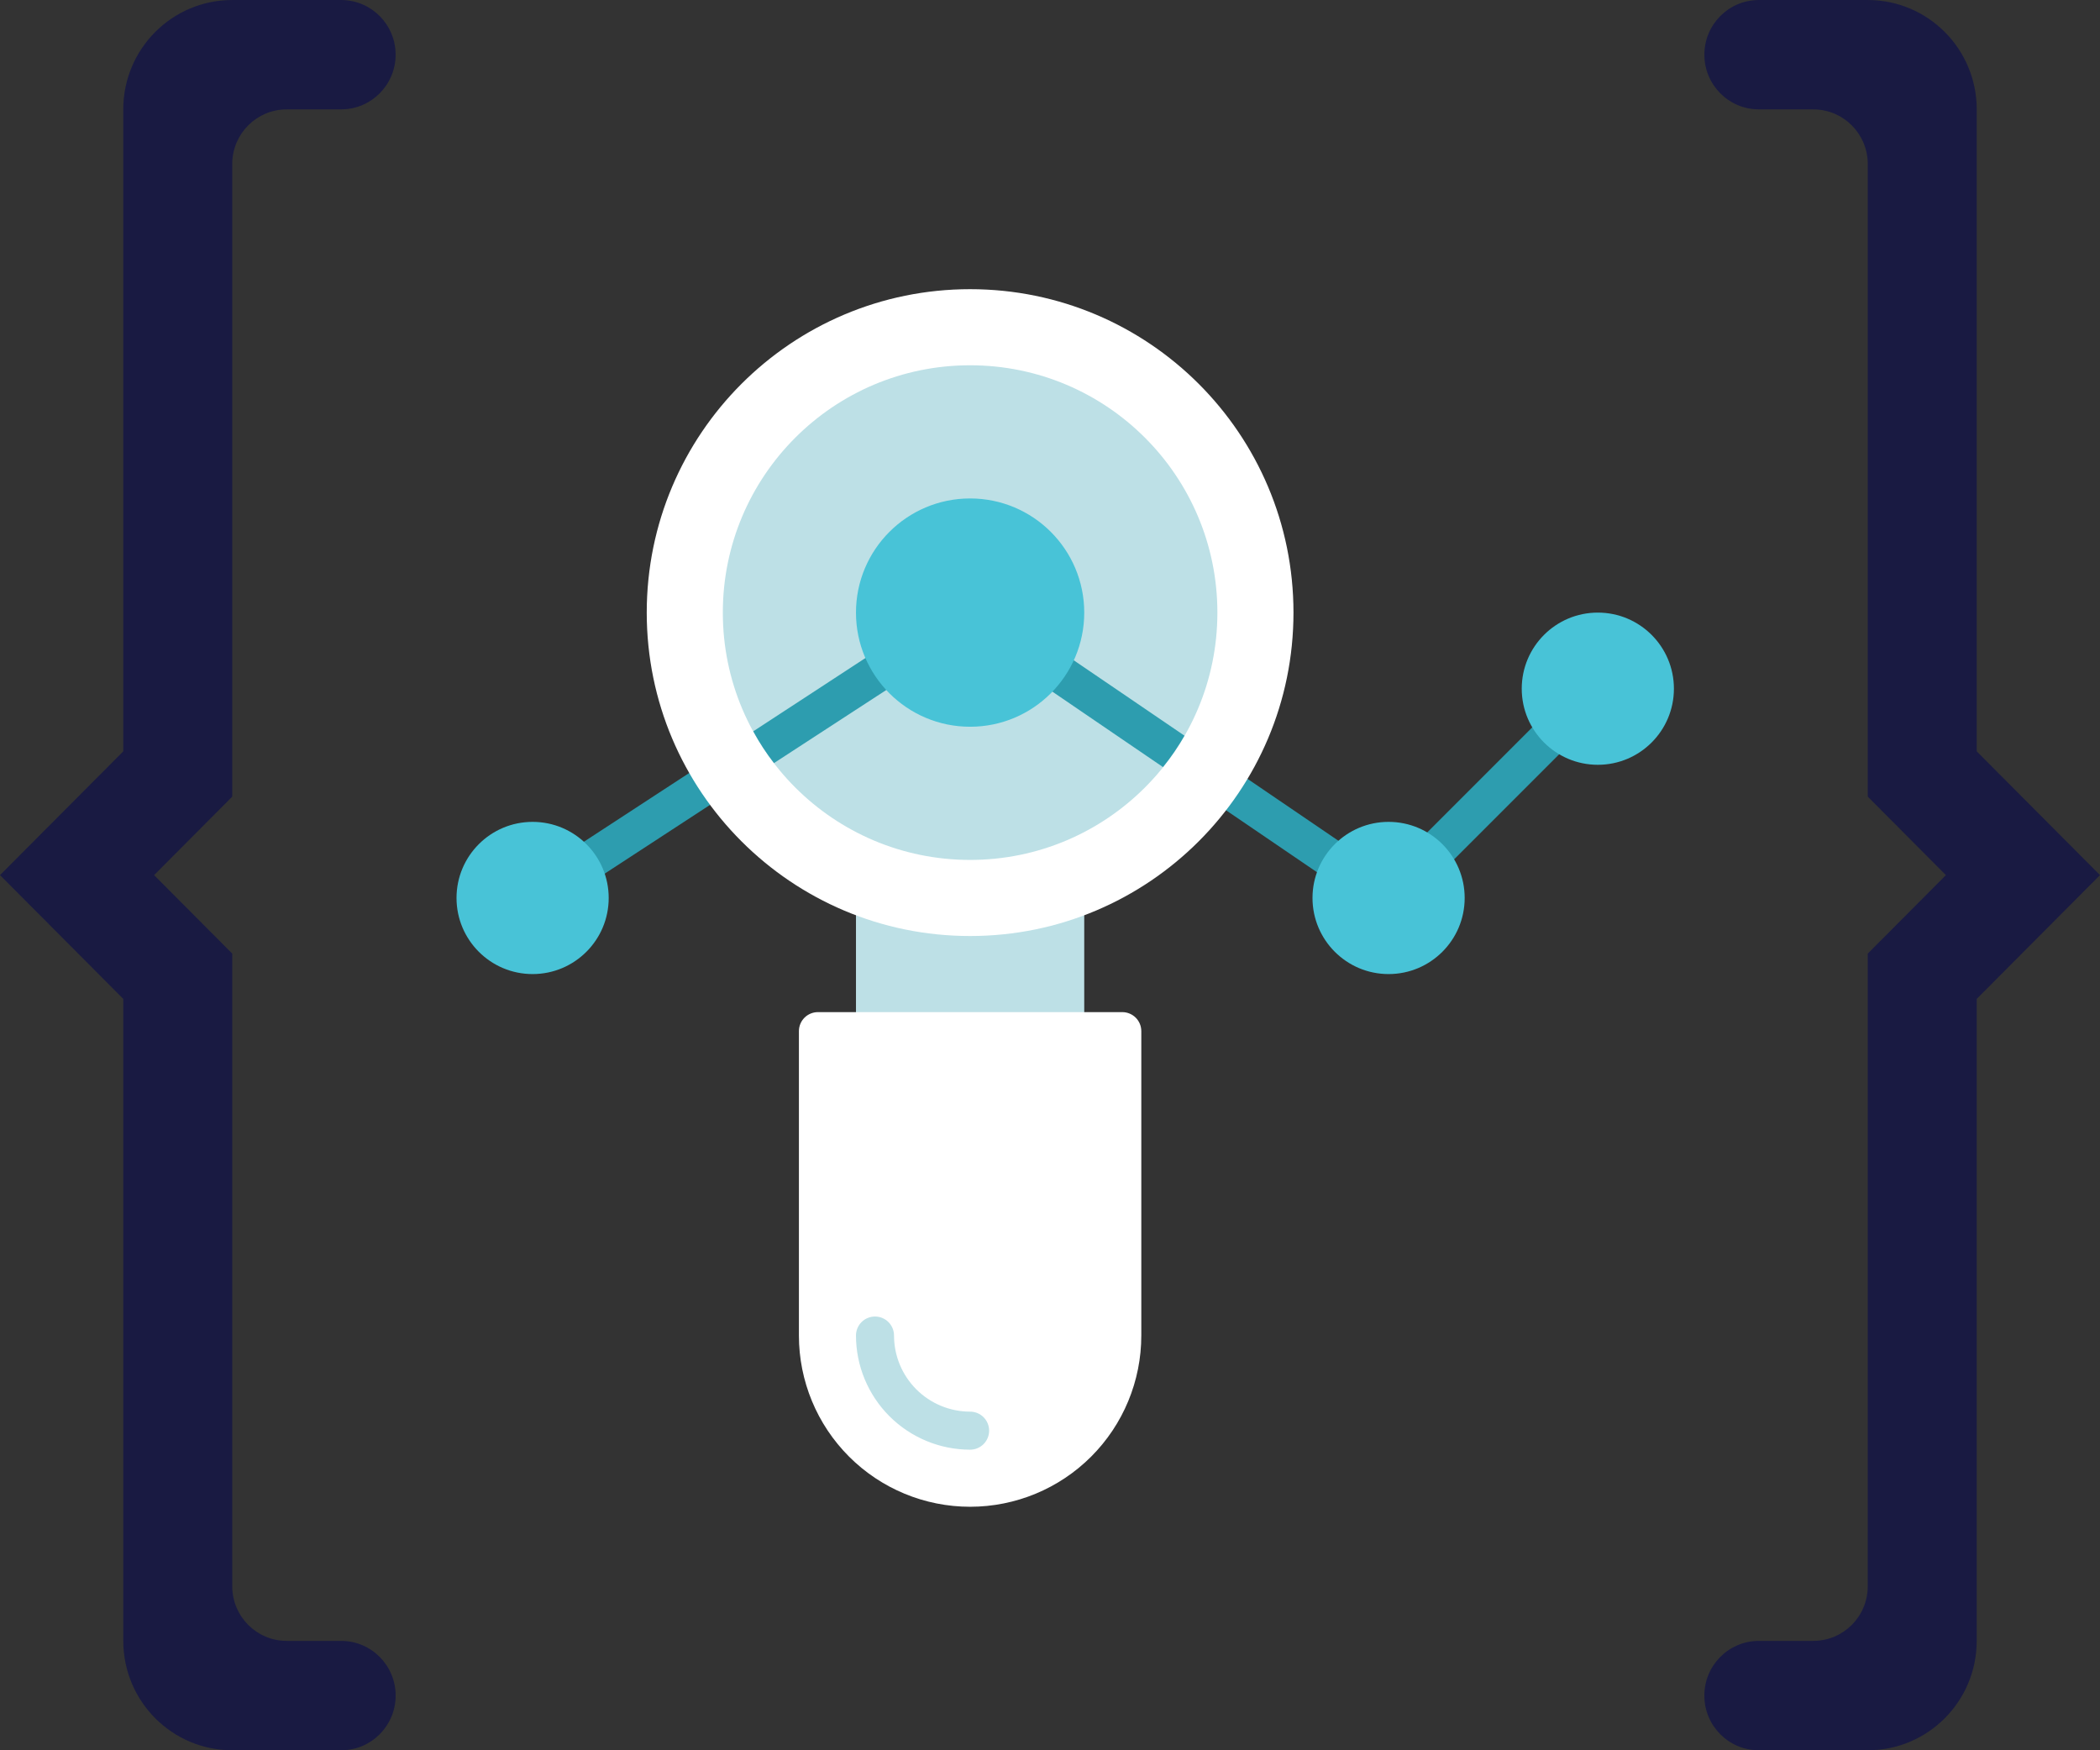 <svg width="138" height="115" viewBox="0 0 138 115" fill="none" xmlns="http://www.w3.org/2000/svg">
<rect x="0" y="0" width="138" height="115" fill="#333333" stroke="none"/>
<path d="M22.461 107.814V107.812H22.426H22.419H22.413H18.882V107.81C18.871 107.81 18.86 107.811 18.849 107.812H18.826C16.873 107.805 15.29 106.228 15.262 104.272L15.261 97.03V71.872V62.655L10.126 57.499L15.261 52.343V37.468V19.006V10.71C15.299 8.763 16.877 7.195 18.824 7.188H18.847C18.858 7.189 18.869 7.19 18.881 7.191V7.188H22.411H22.418H22.424H22.459V7.186C24.418 7.164 25.998 5.565 25.998 3.594V3.593C25.998 1.623 24.418 0.024 22.459 0.002V0.001H22.449C22.439 0.001 22.428 0 22.418 0C22.407 0 22.398 0.001 22.387 0.001H15.3V0.002C15.286 0.002 15.273 0.001 15.26 0.001C11.306 0.001 8.101 3.218 8.1 7.187V19.006V24.498V33.895V37.468V49.367L0 57.499L8.1 65.63V71.872V82.176V92.917V97.03V107.813H8.102C8.103 111.782 11.308 114.999 15.262 114.999C15.275 114.999 15.288 114.998 15.302 114.998L22.389 114.999C22.399 114.999 22.409 115 22.419 115C22.43 115 22.44 114.999 22.451 114.999H22.461C24.419 114.978 26 113.377 26 111.407C26 109.436 24.419 107.835 22.461 107.814Z" fill="#191A42"/>
<path d="M115.539 107.814V107.812H115.574H115.581H115.587H119.118V107.81C119.129 107.81 119.14 107.811 119.151 107.812H119.174C121.127 107.805 122.71 106.228 122.738 104.272L122.739 97.03V71.872V62.655L127.874 57.499L122.739 52.343V37.468V19.006V10.71C122.701 8.763 121.123 7.195 119.176 7.188H119.153C119.142 7.189 119.131 7.19 119.119 7.191V7.188H115.589H115.582H115.576H115.541V7.186C113.582 7.164 112.002 5.565 112.002 3.594V3.593C112.002 1.623 113.582 0.024 115.541 0.002V0.001H115.551C115.561 0.001 115.572 0 115.582 0C115.593 0 115.602 0.001 115.613 0.001H122.699V0.002C122.714 0.002 122.727 0.001 122.74 0.001C126.694 0.001 129.899 3.218 129.9 7.187V19.006V24.498V33.895V37.468V49.367L138 57.499L129.9 65.63V71.872V82.176V92.917V97.03V107.813H129.898C129.897 111.782 126.692 114.999 122.738 114.999C122.725 114.999 122.712 114.998 122.698 114.998L115.611 114.999C115.601 114.999 115.591 115 115.581 115C115.57 115 115.56 114.999 115.549 114.999H115.539C113.581 114.978 112 113.377 112 111.407C112 109.436 113.581 107.835 115.539 107.814Z" fill="#191A42"/>
<g clip-path="url(#clip0_1_951)">
<path d="M38.139 58.2C37.869 58.201 37.606 58.114 37.39 57.953C37.174 57.792 37.015 57.566 36.938 57.307C36.861 57.049 36.87 56.772 36.962 56.519C37.055 56.266 37.228 56.05 37.454 55.903L46.304 50.129C46.441 50.039 46.595 49.977 46.756 49.947C46.918 49.916 47.084 49.918 47.244 49.952C47.405 49.986 47.557 50.051 47.693 50.143C47.829 50.236 47.945 50.355 48.034 50.492C48.124 50.629 48.186 50.783 48.216 50.945C48.247 51.106 48.245 51.272 48.211 51.432C48.178 51.593 48.112 51.746 48.02 51.881C47.927 52.017 47.809 52.133 47.671 52.223L38.821 58C38.618 58.132 38.381 58.202 38.139 58.2ZM88.149 58.138C87.898 58.138 87.653 58.062 87.446 57.921L79.571 52.559C79.436 52.467 79.319 52.348 79.229 52.211C79.139 52.074 79.077 51.92 79.046 51.759C79.016 51.598 79.017 51.432 79.05 51.271C79.084 51.11 79.148 50.958 79.241 50.822C79.333 50.686 79.451 50.57 79.588 50.48C79.726 50.39 79.879 50.328 80.041 50.297C80.202 50.266 80.368 50.268 80.528 50.301C80.689 50.334 80.842 50.399 80.978 50.491L88.853 55.854C89.074 56.004 89.241 56.221 89.329 56.474C89.418 56.726 89.423 57 89.344 57.256C89.266 57.511 89.107 57.735 88.892 57.894C88.677 58.052 88.416 58.138 88.149 58.138Z" fill="#2D9DAF"/>
<path d="M70.733 58.237C70.572 58.121 70.387 58.044 70.191 58.014C69.995 57.984 69.795 58.001 69.608 58.064C65.801 59.306 61.699 59.306 57.892 58.064C57.705 58.002 57.505 57.985 57.309 58.015C57.114 58.045 56.928 58.121 56.768 58.237C56.608 58.353 56.477 58.505 56.387 58.681C56.297 58.857 56.25 59.052 56.25 59.25V67.75C56.25 68.082 56.382 68.399 56.616 68.634C56.85 68.868 57.169 69 57.5 69H70C70.332 69 70.65 68.868 70.884 68.634C71.118 68.399 71.25 68.082 71.25 67.75V59.25C71.25 59.052 71.203 58.858 71.113 58.681C71.023 58.505 70.893 58.353 70.733 58.237Z" fill="#BDE0E6"/>
<path d="M63.75 61.5C75.486 61.5 85 51.986 85 40.25C85 28.514 75.486 19 63.75 19C52.014 19 42.5 28.514 42.5 40.25C42.5 51.986 52.014 61.5 63.75 61.5Z" fill="white"/>
<path d="M63.75 56.5C72.725 56.5 80 49.225 80 40.25C80 31.275 72.725 24 63.75 24C54.775 24 47.5 31.275 47.5 40.25C47.5 49.225 54.775 56.5 63.75 56.5Z" fill="#BDE0E6"/>
<path d="M73.75 66.5H53.75C53.419 66.5 53.1 66.632 52.866 66.866C52.632 67.1 52.5 67.418 52.5 67.75V87.75C52.5 90.734 53.685 93.595 55.795 95.705C57.905 97.815 60.766 99 63.75 99C66.734 99 69.595 97.815 71.705 95.705C73.815 93.595 75 90.734 75 87.75V67.75C75 67.418 74.868 67.1 74.634 66.866C74.4 66.632 74.082 66.5 73.75 66.5Z" fill="white"/>
<path d="M59.2 44.712L50.862 50.138C50.352 49.48 49.897 48.782 49.5 48.05L57.825 42.612C57.963 42.522 58.117 42.46 58.279 42.429C58.441 42.399 58.608 42.4 58.769 42.434C58.93 42.468 59.083 42.533 59.219 42.626C59.356 42.718 59.472 42.837 59.562 42.975C59.653 43.113 59.715 43.267 59.746 43.429C59.776 43.591 59.775 43.758 59.741 43.919C59.707 44.08 59.642 44.233 59.55 44.37C59.457 44.506 59.338 44.622 59.2 44.712ZM93.9 57.6C93.653 57.6 93.411 57.527 93.206 57.389C93 57.252 92.84 57.057 92.745 56.828C92.651 56.6 92.626 56.349 92.674 56.106C92.722 55.864 92.841 55.641 93.016 55.466L101.466 47.016C101.702 46.789 102.018 46.663 102.345 46.665C102.673 46.668 102.987 46.8 103.219 47.032C103.45 47.263 103.582 47.577 103.585 47.904C103.587 48.232 103.461 48.548 103.234 48.784L94.784 57.234C94.549 57.468 94.231 57.6 93.9 57.6ZM77.838 48.337C77.423 49.062 76.951 49.752 76.425 50.4L68.213 44.8C68.076 44.708 67.959 44.59 67.868 44.453C67.778 44.316 67.715 44.163 67.683 44.001C67.652 43.84 67.653 43.674 67.686 43.513C67.719 43.352 67.783 43.199 67.875 43.062C68.064 42.791 68.352 42.605 68.677 42.545C69.002 42.484 69.338 42.553 69.612 42.737L77.838 48.337Z" fill="#2D9DAF"/>
<path d="M63.75 47.75C67.892 47.75 71.25 44.392 71.25 40.25C71.25 36.108 67.892 32.75 63.75 32.75C59.608 32.75 56.25 36.108 56.25 40.25C56.25 44.392 59.608 47.75 63.75 47.75Z" fill="#48C3D7"/>
<path d="M35 64C37.761 64 40 61.761 40 59C40 56.239 37.761 54 35 54C32.239 54 30 56.239 30 59C30 61.761 32.239 64 35 64Z" fill="#48C3D7"/>
<path d="M91.25 64C94.011 64 96.25 61.761 96.25 59C96.25 56.239 94.011 54 91.25 54C88.489 54 86.25 56.239 86.25 59C86.25 61.761 88.489 64 91.25 64Z" fill="#48C3D7"/>
<path d="M105 50.25C107.761 50.25 110 48.011 110 45.25C110 42.489 107.761 40.25 105 40.25C102.239 40.25 100 42.489 100 45.25C100 48.011 102.239 50.25 105 50.25Z" fill="#48C3D7"/>
<path d="M63.75 95.25C61.761 95.248 59.855 94.457 58.449 93.051C57.043 91.645 56.252 89.739 56.25 87.75C56.25 87.418 56.382 87.1 56.616 86.866C56.85 86.632 57.169 86.5 57.5 86.5C57.831 86.5 58.15 86.632 58.384 86.866C58.618 87.1 58.75 87.418 58.75 87.75C58.75 89.076 59.277 90.348 60.215 91.285C61.152 92.223 62.424 92.75 63.75 92.75C64.082 92.75 64.4 92.882 64.634 93.116C64.868 93.35 65 93.668 65 94C65 94.332 64.868 94.65 64.634 94.884C64.4 95.118 64.082 95.25 63.75 95.25Z" fill="#BDE0E6"/>
</g>
<defs>
<clipPath id="clip0_1_951">
<rect width="80" height="80" fill="white" transform="translate(30 19)"/>
</clipPath>
</defs>
</svg>
